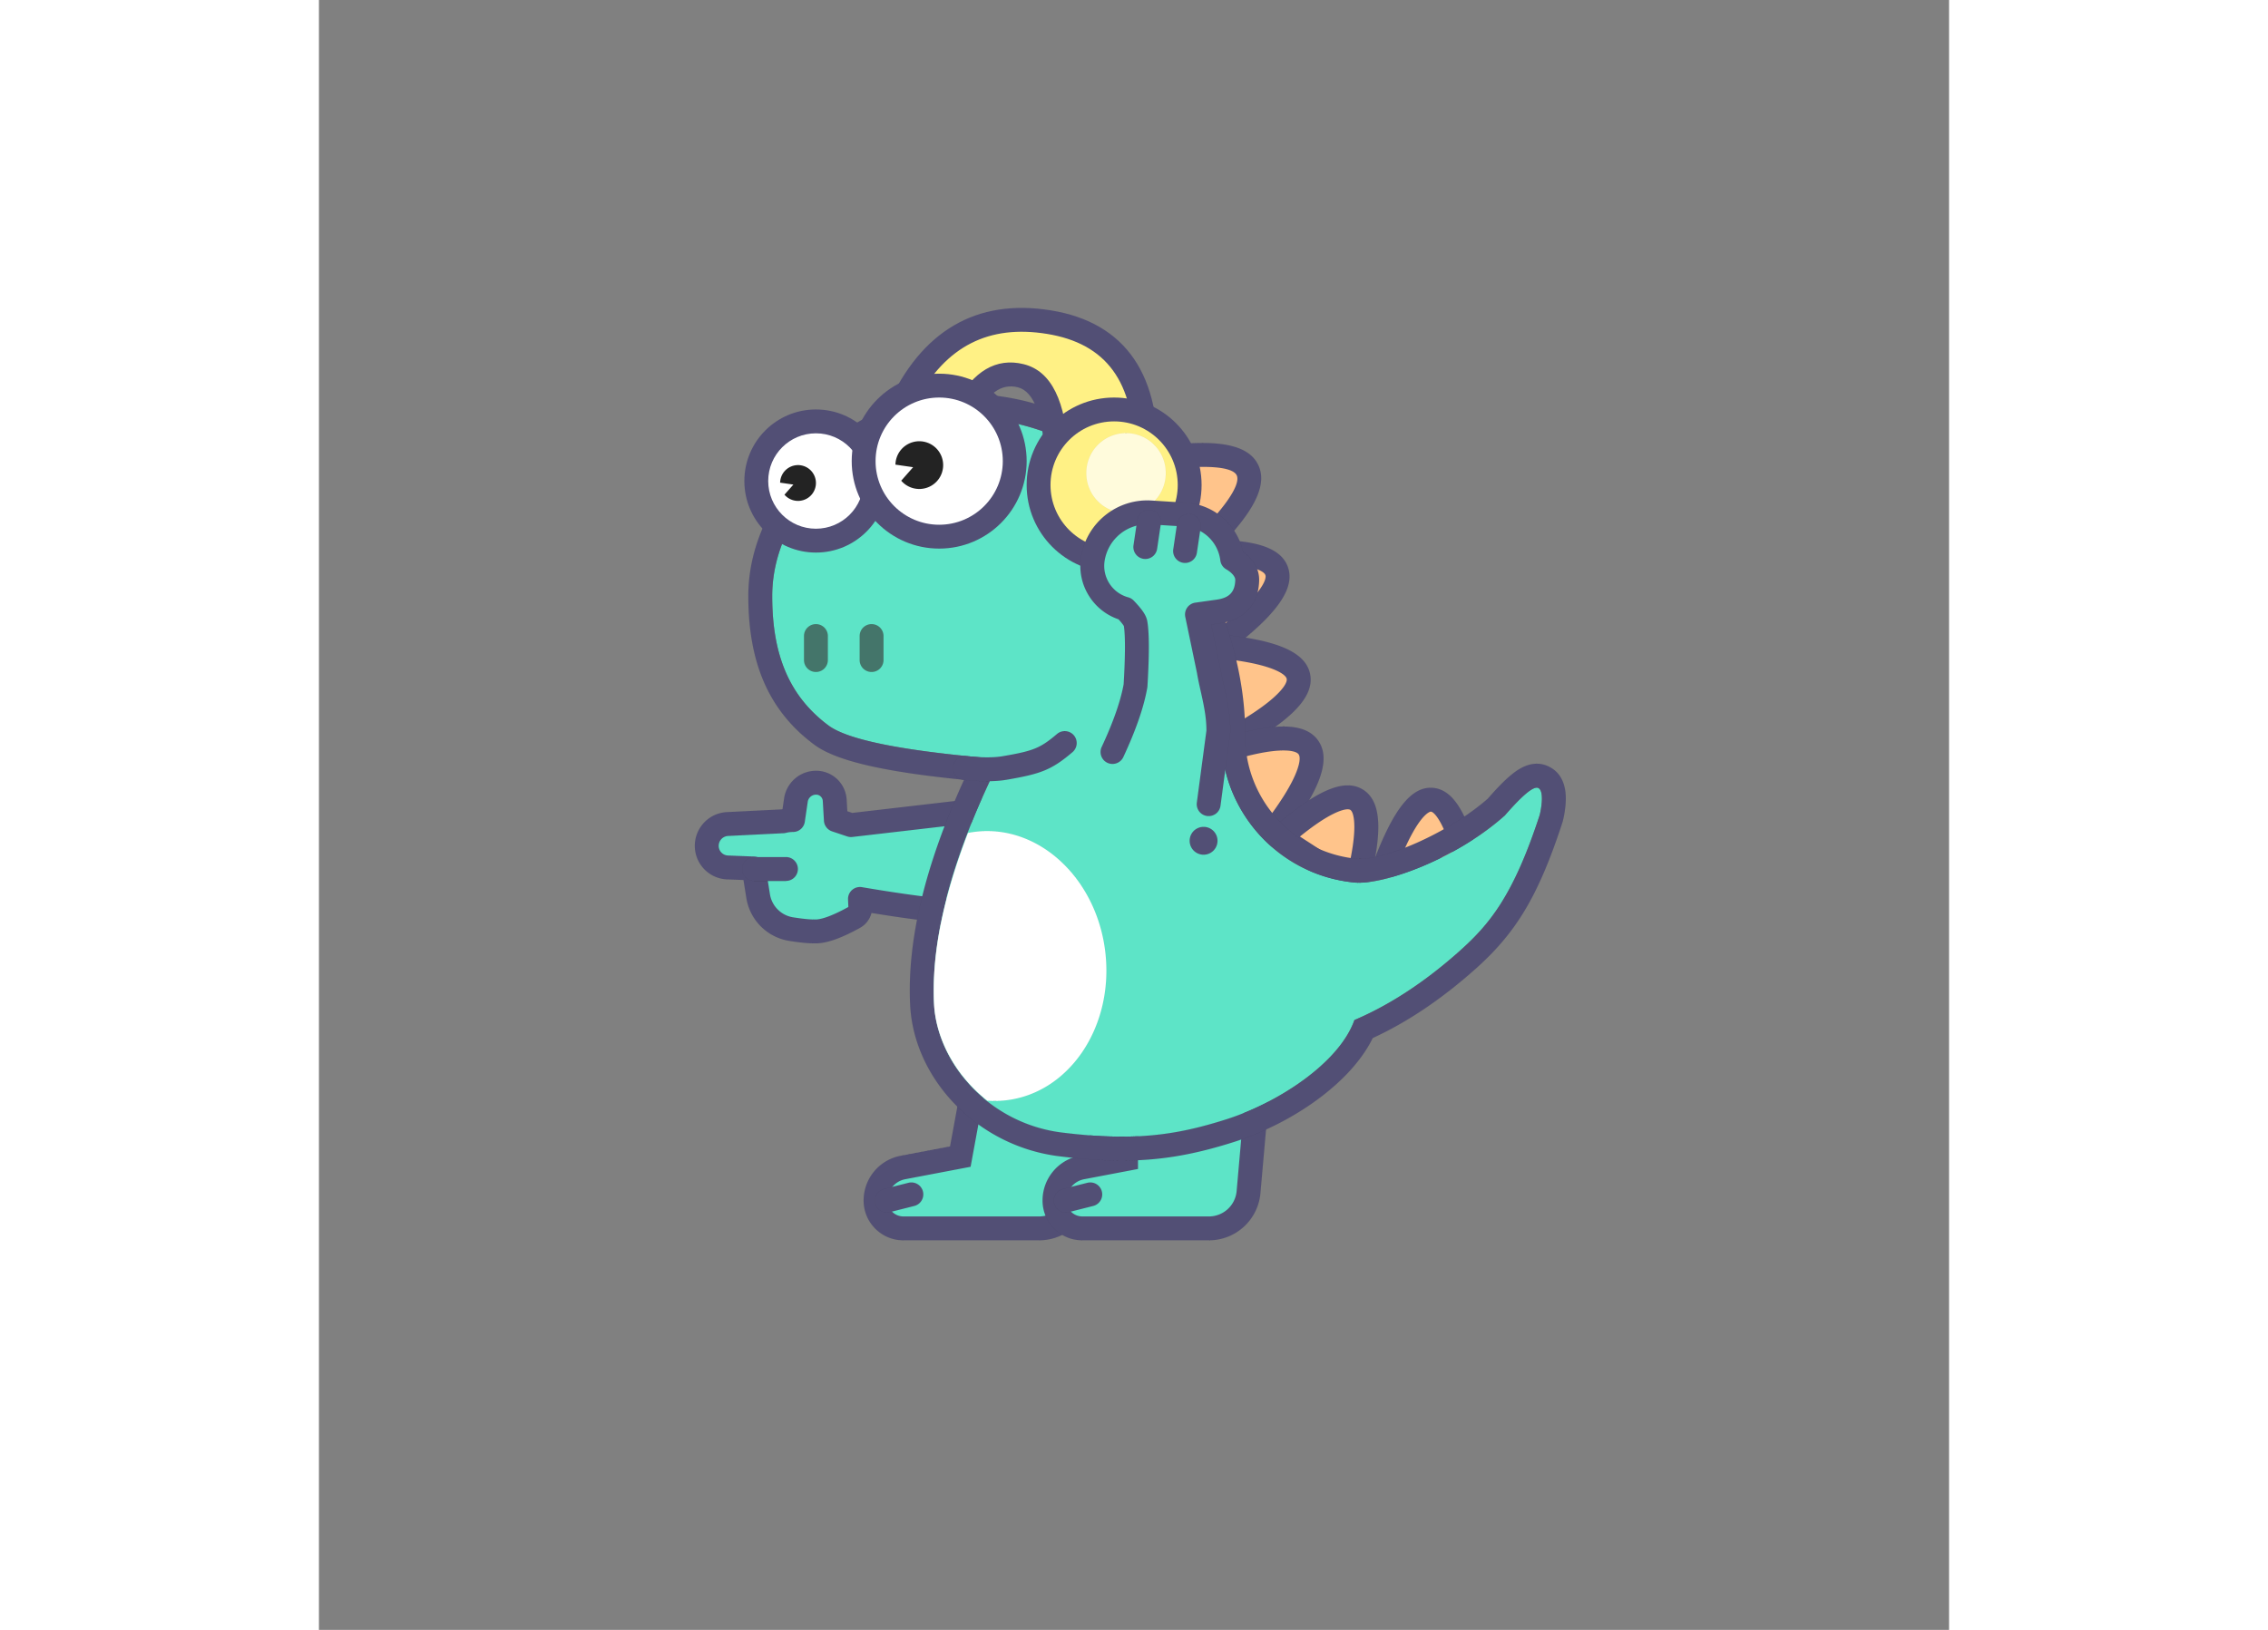 <!DOCTYPE svg PUBLIC "-//W3C//DTD SVG 1.1//EN" "http://www.w3.org/Graphics/SVG/1.1/DTD/svg11.dtd">

<!-- Uploaded to: SVG Repo, www.svgrepo.com, Transformed by: SVG Repo Mixer Tools -->
<svg width="64px" height="46px" viewBox="0 0 1024.00 1024.00" class="icon" version="1.1" xmlns="http://www.w3.org/2000/svg" fill="#000000" stroke="#000000" stroke-width="0.01">
    <rect x="0" y="0" width="1024.00" height="1024.00" fill="#808080" stroke="none"/>
    <g id="SVGRepo_bgCarrier" stroke-width="0"/>
    <g id="SVGRepo_tracerCarrier" stroke-linecap="round" stroke-linejoin="round"/>
    <g id="SVGRepo_iconCarrier">
        <path d="M419.847 691.537c-21.247-16.839-32.496-40.218-33.495-61.035-1.479-30.822 5.642-66.562 21.362-107.223a62.184 62.184 0 0 1 5.5-0.824c39.784-4.183 76.008 30.238 80.911 76.88 4.9 46.642-23.375 87.842-63.156 92.023a62.579 62.579 0 0 1-11.122 0.18z" fill="#FFFFFF"/>
        <path d="M427.09 771.746h25.328a24.976 24.976 0 0 0 23.297-15.972l35.615-92.148c0.505-1.301 0.897-2.647 1.176-4.016 2.755-13.514-5.969-26.704-19.486-29.459l-44.819-9.139-0.472-0.09c-13.567-2.493-26.587 6.484-29.079 20.048l-15.745 85.666-36.075 6.871A21.129 21.129 0 0 0 349.659 754.263a17.483 17.483 0 0 0 17.483 17.483h59.949z" fill="#5DE4C7"/>
        <path d="M396.463 720.239l14.818-80.619c3.242-17.638 20.165-29.306 37.803-26.065l0.614 0.117 44.821 9.136c17.57 3.582 28.912 20.727 25.333 38.298a33.01 33.01 0 0 1-1.529 5.222l-35.62 92.15A32.476 32.476 0 0 1 452.418 779.239H367.141c-13.794 0-24.976-11.184-24.976-24.976 0-13.742 9.765-25.545 23.265-28.115l31.032-5.909zM452.418 764.254a17.478 17.478 0 0 0 16.307-11.182l35.618-92.148a17.483 17.483 0 0 0-12.815-23.435l-44.821-9.131c-9.828-1.811-18.939 4.473-20.687 13.969l-16.671 90.711-41.112 7.83A13.637 13.637 0 0 0 357.151 754.263a9.99 9.99 0 0 0 9.99 9.99h85.277z" fill="#524F75"/>
        <path d="M358.65 761.526l15.33-3.874a7.493 7.493 0 0 0-3.674-14.531l-15.33 3.876a7.493 7.493 0 1 0 3.674 14.528z" fill="#524F75"/>
        <path d="M536.976 771.746h22.088a24.976 24.976 0 0 0 24.878-22.78l5.255-59.547a25.006 25.006 0 0 0-1.464-10.877c-4.795-12.932-19.166-19.528-32.099-14.736l-32.338 11.988a24.973 24.973 0 0 0-16.292 23.417v29.004l-27.783 5.292A21.129 21.129 0 0 0 462.049 754.263a17.483 17.483 0 0 0 17.483 17.483h57.444z" fill="#5DE4C7"/>
        <path d="M499.512 722.017v-22.805c0-13.579 8.449-25.725 21.179-30.443l32.336-11.988c16.814-6.234 35.498 2.343 41.729 19.159 1.676 4.516 2.325 9.343 1.903 14.139l-5.255 59.547A32.468 32.468 0 0 1 559.064 779.239H479.532c-13.794 0-24.976-11.184-24.976-24.976 0-13.742 9.765-25.545 23.265-28.115l21.691-4.131zM559.064 764.254a17.483 17.483 0 0 0 17.415-15.947l5.252-59.547a17.483 17.483 0 0 0-23.492-17.93l-32.333 11.988a17.483 17.483 0 0 0-11.409 16.394v35.206l-33.872 6.451A13.637 13.637 0 0 0 469.541 754.263a9.99 9.99 0 0 0 9.99 9.99h79.532z" fill="#524F75"/>
        <path d="M471.04 761.526l15.33-3.874a7.493 7.493 0 0 0-3.674-14.531l-15.33 3.876a7.493 7.493 0 1 0 3.674 14.528z" fill="#524F75"/>
        <path d="M273.123 545.627l2.777 17.376a24.978 24.978 0 0 0 20.755 20.725c7.325 1.161 12.8 1.631 16.429 1.411 5.435-0.33 13.14-3.242 23.112-8.736a7.485 7.485 0 0 0 3.869-6.888l-0.207-4.743c19.106 3.254 36.152 5.692 51.138 7.318 17.378 1.888 45.238 9.471 83.583 22.75a7.493 7.493 0 0 0 9.945-7.078v-78.421a7.493 7.493 0 0 0-8.357-7.443l-141.941 16.489-9.511-3.184-0.719-12.418a11.719 11.719 0 0 0-11.699-11.039 12.802 12.802 0 0 0-12.668 10.939l-1.843 12.515c-2.153 0-4.241 0.27-6.236 0.779l-34.891 1.736a13.719 13.719 0 0 0-13.037 13.699 13.577 13.577 0 0 0 13.042 13.567l16.459 0.647z" fill="#5DE4C7"/>
        <path d="M256.372 552.468a21.069 21.069 0 0 1-20.24-21.054 21.212 21.212 0 0 1 20.158-21.184l34.192-1.701c0.247-0.055 0.492-0.11 0.739-0.16l0.997-6.778a20.298 20.298 0 0 1 20.08-17.341 19.211 19.211 0 0 1 19.179 18.097l0.427 7.355 3.119 1.044 140.283-16.294a14.985 14.985 0 0 1 16.714 14.885v78.421a14.985 14.985 0 0 1-19.891 14.159c-37.848-13.11-65.266-20.572-81.94-22.383-12.882-1.396-27.246-3.384-43.093-5.967a14.978 14.978 0 0 1-7.283 9.396c-10.864 5.984-19.473 9.238-26.277 9.653-4.288 0.26-10.238-0.255-18.055-1.494a32.468 32.468 0 0 1-26.981-26.941l-1.808-11.311-10.32-0.402z m76.003 12.628a7.493 7.493 0 0 1 8.741-7.712c18.964 3.232 35.862 5.649 50.688 7.255 18.082 1.963 46.387 9.668 85.229 23.122v-78.421l-141.941 16.486a7.433 7.433 0 0 1-3.242-0.34l-9.511-3.179a7.495 7.495 0 0 1-5.103-6.673l-0.722-12.418a4.226 4.226 0 0 0-4.218-3.981c-2.635 0-4.87 1.931-5.255 4.538l-1.841 12.52a7.49 7.49 0 0 1-7.413 6.399c-1.499 0-2.967 0.185-4.386 0.547-0.485 0.125-0.979 0.2-1.479 0.225l-34.893 1.733a6.224 6.224 0 0 0-5.917 6.216 6.082 6.082 0 0 0 5.844 6.079l16.459 0.649a7.49 7.49 0 0 1 7.106 6.301l2.777 17.376a17.488 17.488 0 0 0 14.528 14.508c6.831 1.084 11.836 1.511 14.803 1.331 4.071-0.245 10.869-2.815 19.948-7.817l-0.205-4.745z" fill="#524F75"/>
        <path d="M273.296 553.45h19.985a7.493 7.493 0 1 0 0-14.985h-19.985a7.493 7.493 0 0 0 0 14.985z" fill="#524F75"/>
        <path d="M582.816 294.512c5.452 10.7-7.53 31.142-38.939 61.328l-32.491-63.773c42.171-9.069 65.981-8.254 71.43 2.445z" fill="#FFC48B"/>
        <path d="M576.542 298.641c-2.632-5.642-20.832-7.37-53.555-2.333l21.761 46.664c24.344-22.915 34.481-38.565 31.794-44.332z m13.579-6.331c7.2 15.44-7.692 37.179-42.843 68.678a7.493 7.493 0 0 1-11.791-2.413l-30.248-64.867a7.493 7.493 0 0 1 5.472-10.542c46.127-8.249 72.14-6.449 79.41 9.144z" fill="#524F75"/>
        <path d="M600.181 355.7c4.775 9.79-7.323 28.13-36.292 55.016l-28.462-58.366c38.393-7.558 59.979-6.441 64.754 3.349z" fill="#FFC48B"/>
        <path d="M562.653 396.92c11.381-8.689 19.811-16.267 25.248-22.653 5.577-6.554 7.33-10.979 6.644-12.975-0.662-1.916-4.601-4.141-12.84-5.59-8.155-1.431-19.399-1.836-33.65-1.176l14.598 42.394z m46.06-40.508c5.185 15.055-10.442 33.407-45.421 58.695a7.493 7.493 0 0 1-11.474-3.634l-21.142-61.398a7.493 7.493 0 0 1 6.541-9.913c42.751-3.092 66.258 1.034 71.495 16.249z" fill="#524F75"/>
        <path d="M614.118 421.291c3.547 10.302-10.697 27.029-42.726 50.183l-21.142-61.398c39.029-2.825 60.321 0.914 63.868 11.214z" fill="#FFC48B"/>
        <path d="M599.547 438.427c6.436-5.712 8.786-9.85 8.384-11.923-0.387-1.988-3.981-4.74-11.936-7.32-7.872-2.553-18.951-4.518-33.158-5.849l8.557 44.015c12.475-7.021 21.879-13.352 28.153-18.922z m23.092-14.783c3.04 15.63-14.99 31.632-53.146 51.804a7.495 7.495 0 0 1-10.859-5.195l-12.39-63.743a7.493 7.493 0 0 1 7.857-8.904c42.763 2.885 65.469 10.242 68.538 26.037z" fill="#524F75"/>
        <path d="M622.177 470.491c5.54 8.864-3.067 26.889-25.812 54.07l-33.015-52.831c33.68-9.691 53.288-10.103 58.828-1.239z" fill="#FFC48B"/>
        <path d="M613.204 487.012c3.07-7.048 3.404-11.344 2.25-13.055-1.104-1.638-5.008-2.8-12.438-2.385-7.166 0.402-16.606 2.285-28.242 5.664l23.325 34.579c7.161-9.828 12.198-18.122 15.105-24.803z m14.673-21.432c8.557 12.68-0.317 33.068-24.209 63.735a7.495 7.495 0 0 1-12.123-0.415l-34.838-51.65a7.493 7.493 0 0 1 3.894-11.314c36.664-11.951 58.63-13.18 67.277-0.357z" fill="#524F75"/>
        <path d="M651.309 502.15c8.207 4.93 8.679 23.22 1.416 54.866l-48.912-29.391c23.46-21.916 39.289-30.408 47.496-25.475z" fill="#FFC48B"/>
        <path d="M650.42 520.112c0.057-6.848-1.126-10.395-2.488-11.281-1.291-0.837-4.783-0.445-10.722 2.48-5.697 2.805-12.72 7.563-20.992 14.261l30.56 19.846c2.373-10.405 3.582-18.864 3.641-25.305z m5.672-23.847c12.093 7.852 11.908 28.41 2.662 63.093a7.493 7.493 0 0 1-11.321 4.353l-47.858-31.077a7.49 7.49 0 0 1-0.839-11.933c26.861-23.395 45.123-32.381 57.356-24.436z" fill="#524F75"/>
        <path d="M699.946 502.512c8.861 1.089 16.199 16.489 22.018 46.205l-52.821-6.486c11.674-27.568 21.939-40.808 30.802-39.719z" fill="#FFC48B"/>
        <path d="M705.121 517.857c-2.877-5.53-5.285-7.815-6.584-7.93-0.37-0.032-0.967 0.152-1.951 0.827-1.541 1.056-3.357 2.952-5.34 5.699-3.357 4.658-6.946 11.404-10.715 20.198l32.441 2.84c-2.535-9.241-5.167-16.469-7.852-21.634z m-5.277-22.86c13.722 1.201 22.638 18.345 30.268 51.178a7.495 7.495 0 0 1-7.955 9.161l-53.018-4.638a7.493 7.493 0 0 1-6.344-10.143c11.963-31.244 23.16-46.772 37.049-45.558z" fill="#524F75"/>
        <path d="M356.822 272.884c29.793-12.213 63.97-15.185 103.207 0s84.415 80.037 99.88 138.272c4.735 17.833 7.036 34.589 6.901 50.271-0.42 48.003 35.895 88.374 83.673 93.017 17.313 1.683 62.736-13.864 94.443-42.104 11.174-12.907 18.187-18.667 21.047-17.276 4.286 2.085 1.301 15.737 0.797 17.276-16.599 50.805-31.687 68.74-50.843 85.744s-41.112 32.418-65.444 42.771c-9.765 27.533-49.1 52.406-80.342 62.344s-57.771 14.019-103.387 8.354-78.588-43.163-80.404-81.048c-1.933-40.308 10.38-88.239 36.941-143.795a7.488 7.488 0 0 0-6.089-10.695c-52.993-4.765-85.342-11.481-97.043-20.15C293.798 436.329 284.722 408.813 284.722 374.437c0-49.299 42.306-89.343 72.1-101.553z" fill="#5DE4C7"/>
        <path d="M356.822 272.884C327.028 285.094 284.722 325.137 284.722 374.437c0 34.376 9.076 61.892 35.438 81.425 11.701 8.669 44.049 15.387 97.043 20.15a7.493 7.493 0 0 1 6.089 10.695c-26.562 55.556-38.875 103.489-36.941 143.795 1.818 37.886 34.791 75.384 80.404 81.048s72.145 1.583 103.387-8.354 70.576-34.811 80.342-62.344c24.331-10.352 46.285-25.767 65.444-42.771s34.247-34.938 50.843-85.744c0.502-1.538 3.487-15.19-0.797-17.276-2.86-1.391-9.873 4.368-21.047 17.276-31.707 28.242-77.132 43.787-94.443 42.104-47.778-4.643-84.093-45.014-83.673-93.017 0.137-15.682-2.165-32.438-6.901-50.271-15.465-58.233-60.643-123.085-99.88-138.27s-73.413-12.213-103.207 0z m392.239 213.874c2.71-2.225 5.26-3.921 7.925-5.1 4.878-2.158 10.145-2.695 15.545-0.067 6.084 2.96 8.994 8.075 10.148 13.936 0.589 2.987 0.674 6.087 0.44 9.438-0.307 4.316-1.259 9.451-2.103 12.028-15.455 47.314-29.711 69.732-55.141 92.3-20.395 18.097-41.674 32.616-63.918 42.866-13.567 27.903-50.171 53.52-87.272 65.319-36.759 11.694-65.504 14.443-109.775 8.944-51.113-6.349-91.278-48.343-93.526-95.202-1.951-40.665 9.436-87.707 33.864-141.287-49.686-4.958-80.147-11.761-94.008-22.031-29.022-21.502-41.502-52.044-41.502-93.464 0-26.544 10.395-52.059 28.207-74.103 15.073-18.654 34.871-33.807 53.193-41.317 36.16-14.823 74.163-15.645 114.301-0.11 43.602 16.876 92.035 84.697 108.956 148.403 5.068 19.081 7.548 37.164 7.4 54.25-0.352 40.236 30.091 74.075 70.139 77.971 15.66 1.521 56.765-15.35 82.332-37.763 5.797-6.656 10.662-11.619 14.796-15.01z" fill="#524F75"/>
        <path d="M312.195 392.117a7.493 7.493 0 0 1 7.493 7.493v14.985a7.493 7.493 0 1 1-14.985 0v-14.985a7.493 7.493 0 0 1 7.493-7.493zM347.161 392.117a7.493 7.493 0 0 1 7.493 7.493v14.985a7.493 7.493 0 1 1-14.985 0v-14.985a7.493 7.493 0 0 1 7.493-7.493z" fill="#44756A"/>
        <path d="M405.069 489.952c10.912 1.139 19.841 1.139 26.891-0.065 21.561-3.689 28.31-6.211 41.365-17.313a7.493 7.493 0 1 0-9.708-11.416c-10.62 9.031-15.035 10.68-34.187 13.956-5.51 0.942-13.145 0.942-22.808-0.067a7.493 7.493 0 1 0-1.553 14.905z" fill="#524F75"/>
        <path d="M419.847 691.537c-21.247-16.839-32.498-40.218-33.497-61.035-1.476-30.822 5.642-66.562 21.362-107.22a62.184 62.184 0 0 1 5.5-0.824c39.784-4.183 76.008 30.238 80.911 76.88 4.9 46.642-23.375 87.842-63.156 92.023-3.746 0.392-7.46 0.445-11.119 0.177z" fill="#FFFFFF"/>
        <path d="M404.69 261.145L364.025 257.973C383.775 213.926 415.264 195.392 458.485 202.37 501.708 209.346 521.92 239.294 519.121 292.215H463.515c-0.574-33.819-8.117-52.534-22.633-56.148-14.516-3.611-26.579 4.745-36.192 25.078z" fill="#FFF185"/>
        <path d="M442.69 228.797c17.645 4.391 26.444 23.52 28.073 55.925H511.875C512.45 239.936 494.517 215.774 457.291 209.765 420.822 203.881 394.02 217.395 375.626 251.362l24.641 1.923c10.759-19.953 25.145-28.789 42.424-24.489zM352.833 264.614l4.353-9.708C378.283 207.867 412.989 187.437 459.679 194.972 506.98 202.607 529.59 236.112 526.601 292.612L526.224 299.707H456.147l-0.125-7.365c-0.522-30.76-6.863-46.492-16.951-49.005-10.46-2.602-19.359 3.562-27.606 21.009l-2.208 4.67L352.833 264.614z" fill="#524F75"/>
        <path d="M499.512 304.702m-47.454 0a47.454 47.454 0 1 0 94.907 0 47.454 47.454 0 1 0-94.907 0Z" fill="#FFF185"/>
        <path d="M499.512 359.649c-30.345 0-54.946-24.601-54.946-54.946s24.601-54.946 54.946-54.946 54.946 24.601 54.946 54.946-24.601 54.946-54.946 54.946z m0-14.985c22.068 0 39.961-17.893 39.961-39.961s-17.893-39.961-39.961-39.961-39.961 17.893-39.961 39.961 17.893 39.961 39.961 39.961z" fill="#524F75"/>
        <path d="M507.005 297.21m-24.976 0a24.976 24.976 0 1 0 49.951 0 24.976 24.976 0 1 0-49.951 0Z" fill="#FFFBDC"/>
        <path d="M312.195 302.205m-37.463 0a37.463 37.463 0 1 0 74.927 0 37.463 37.463 0 1 0-74.927 0Z" fill="#FFFFFF"/>
        <path d="M312.195 347.161C287.367 347.161 267.239 327.033 267.239 302.205S287.367 257.249 312.195 257.249s44.956 20.128 44.956 44.956-20.128 44.956-44.956 44.956z m0-14.985c16.551 0 29.971-13.419 29.971-29.971S328.746 272.234 312.195 272.234 282.224 285.654 282.224 302.205s13.419 29.971 29.971 29.971z" fill="#524F75"/>
        <path d="M292.447 310.799A11.239 11.239 0 1 0 289.717 303.226l8.332 1.211-5.602 6.361z" fill="#232323"/>
        <path d="M498.458 472.544c7.663-16.416 12.495-30.343 14.498-41.782 1.154-19.381 1.154-32.446 0-39.194-0.307-1.791-2.498-4.81-6.571-9.059-13.622-3.711-22.528-17.178-20.235-31.432C488.987 333.432 504.762 320.827 522.6 321.951l21.511 1.356c15.465 0.977 27.733 12.88 29.559 27.85 4.77 2.77 9.588 7.443 9.448 13.389-0.305 13.002-8.569 18.27-18.115 19.616l-13.444 1.893 7.358 35.273c1.941 11.853 6.087 23.487 6.087 38.123l-6.087 45.655" fill="#5DE4C7"/>
        <path d="M552.273 426.651c0.28 1.414 0.589 2.882 0.977 4.628 0.147 0.674 0.3 1.359 0.507 2.28l0.507 2.265c2.283 10.23 3.204 16.132 3.247 23.14l-6.017 45.153a7.493 7.493 0 1 0 14.853 1.978l6.084-45.655c0.045-0.327 0.067-0.659 0.067-0.989 0-8.592-1.049-15.43-3.609-26.891l-0.51-2.278-0.495-2.225a184.817 184.817 0 0 1-0.909-4.318 124.426 124.426 0 0 1-0.662-3.621l-5.779-27.758 5.517-0.777c14.513-2.043 24.196-11.179 24.561-26.859 0.172-7.388-3.881-13.547-10.108-18.055A39.302 39.302 0 0 0 544.586 315.832l-21.511-1.356C501.383 313.104 482.202 328.432 478.752 349.888c-2.762 17.196 7.358 33.68 23.527 39.197 1.176 1.286 2.093 2.385 2.74 3.277 0.285 0.392 0.495 0.714 0.629 0.949 0.942 6.134 0.922 18.474-0.145 36.574-1.921 10.635-6.521 23.829-13.834 39.491a7.493 7.493 0 0 0 13.577 6.341c7.92-16.963 12.96-31.487 15.09-43.657 0.05-0.28 0.082-0.562 0.1-0.847 1.189-19.941 1.189-33.41-0.095-40.903-0.654-3.826-3.404-7.62-8.547-12.982a7.5 7.5 0 0 0-3.437-2.043c-10.038-2.735-16.474-12.653-14.808-23.015a27.208 27.208 0 0 1 28.577-22.838l21.511 1.356a24.311 24.311 0 0 1 22.595 21.279 7.485 7.485 0 0 0 3.674 5.572c3.696 2.145 5.767 4.768 5.722 6.733-0.18 7.74-3.941 11.284-11.671 12.373l-13.442 1.893a7.493 7.493 0 0 0-6.291 8.949l7.325 35.118c0.21 1.261 0.45 2.562 0.722 3.944z" fill="#524F75"/>
        <path d="M555.707 528.234m-8.741 0a8.741 8.741 0 1 0 17.483 0 8.741 8.741 0 1 0-17.483 0Z" fill="#524F75"/>
        <path d="M514.058 326.683l-2.34 15.765a7.493 7.493 0 1 0 14.821 2.2l2.343-15.765a7.493 7.493 0 0 0-14.823-2.2zM539.034 329.181l-2.34 15.765a7.493 7.493 0 1 0 14.821 2.2l2.343-15.765a7.493 7.493 0 0 0-14.823-2.2z" fill="#524F75"/>
        <path d="M389.62 289.717m-47.454 0a47.454 47.454 0 1 0 94.907 0 47.454 47.454 0 1 0-94.907 0Z" fill="#FFFFFF"/>
        <path d="M389.62 344.663C359.274 344.663 334.673 320.062 334.673 289.717S359.274 234.771 389.62 234.771s54.946 24.601 54.946 54.946-24.601 54.946-54.946 54.946z m0-14.985c22.068 0 39.961-17.893 39.961-39.961S411.688 249.756 389.62 249.756 349.659 267.649 349.659 289.717s17.893 39.961 39.961 39.961z" fill="#524F75"/>
        <path d="M365.788 302.008A14.985 14.985 0 1 0 362.146 291.91l11.109 1.616-7.468 8.482z" fill="#232323"/>
    </g>
</svg>